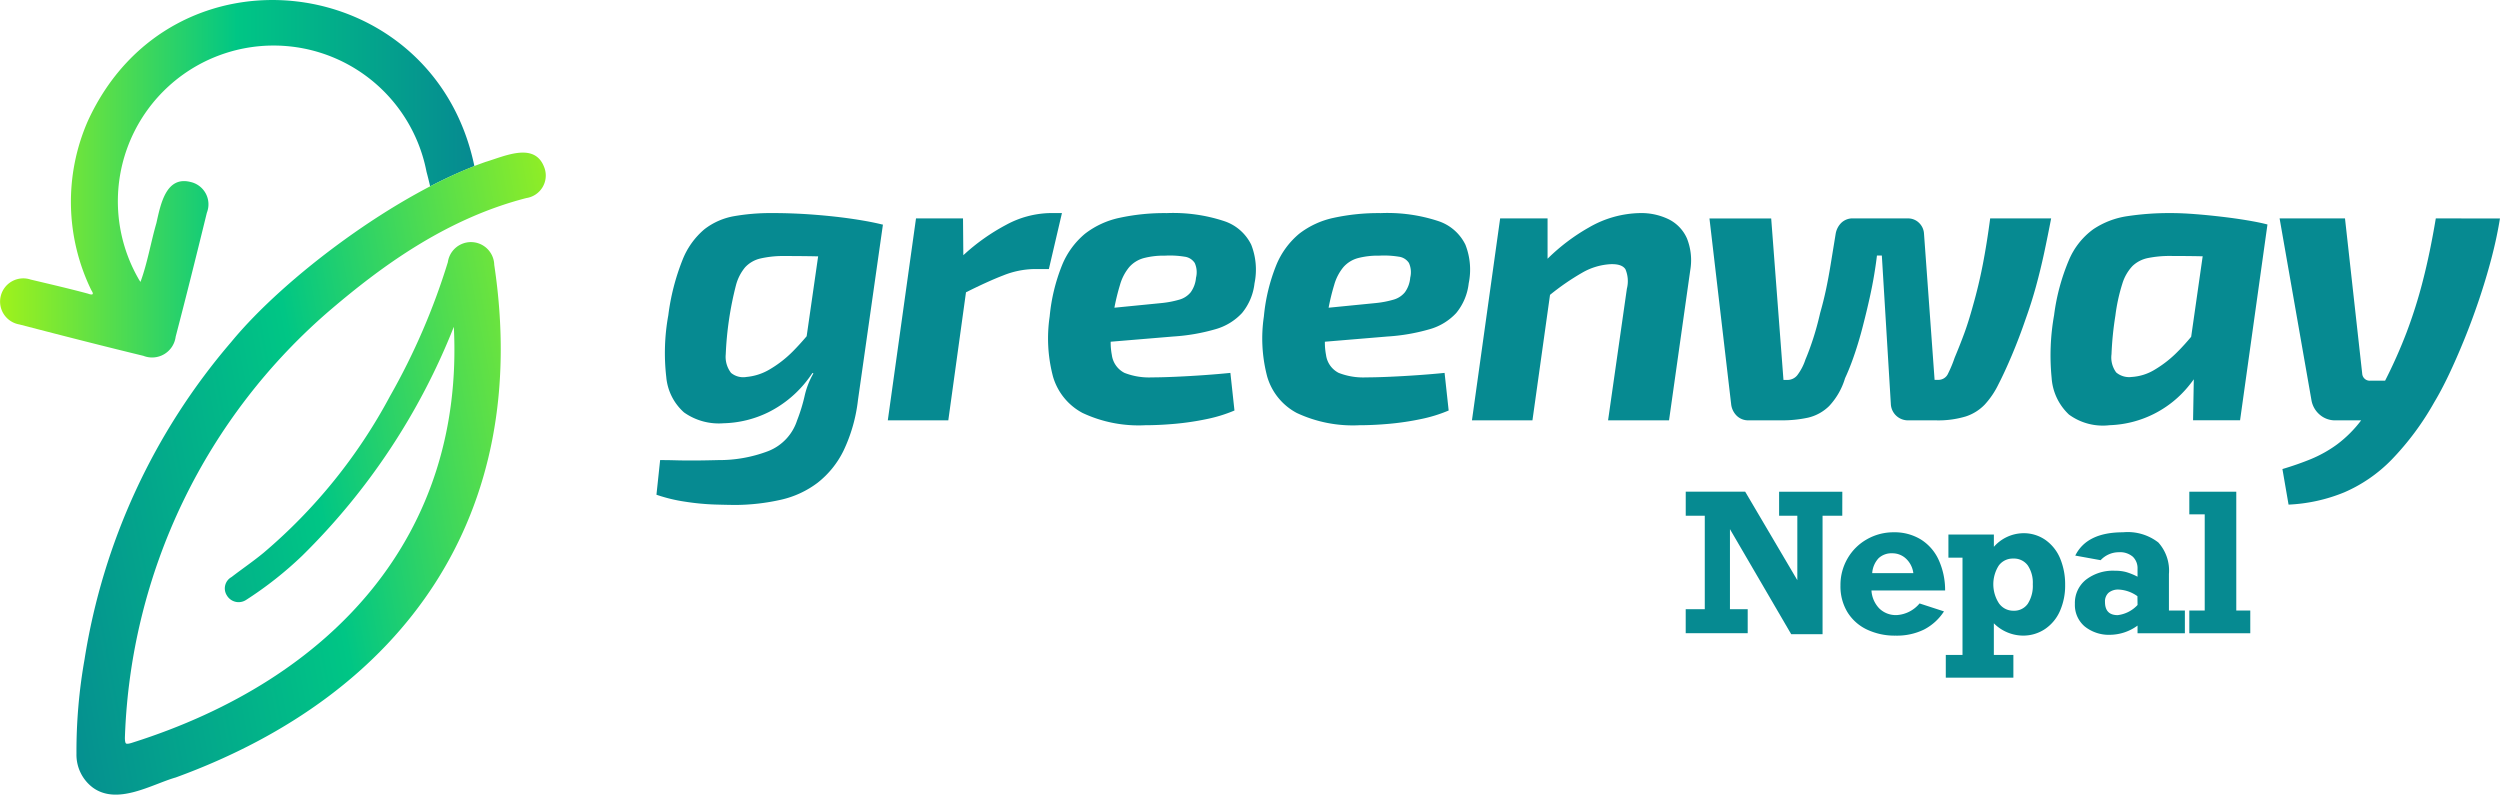 <svg xmlns="http://www.w3.org/2000/svg" xmlns:xlink="http://www.w3.org/1999/xlink" width="188.648" height="59.959" viewBox="0 0 188.648 59.959">
  <defs>
    <linearGradient id="linear-gradient" y1="0.5" x2="1" y2="0.5" gradientUnits="objectBoundingBox">
      <stop offset="0" stop-color="#a0f21b"/>
      <stop offset="0.5" stop-color="#00c685"/>
      <stop offset="1" stop-color="#068a91"/>
    </linearGradient>
    <linearGradient id="linear-gradient-2" x1="1.15" y1="0.332" x2="-0.137" y2="0.674" xlink:href="#linear-gradient"/>
  </defs>
  <g id="Group_4116" data-name="Group 4116" transform="translate(-198.998 -1157.629)">
    <g id="Group_4060" data-name="Group 4060" transform="translate(248.533 1173.708)">
      <path id="Path_10165" data-name="Path 10165" d="M486.852,1246.694q-1.342-.2-2.93-.324t-3.193-.124a16.113,16.113,0,0,0-2.853.231,5.08,5.08,0,0,0-2.252.987,5.8,5.8,0,0,0-1.65,2.3,17.028,17.028,0,0,0-1.08,4.2,15.835,15.835,0,0,0-.154,4.642,4.045,4.045,0,0,0,1.342,2.684,4.538,4.538,0,0,0,2.977.817,8.1,8.1,0,0,0,3.393-.833,8.464,8.464,0,0,0,2.684-2.113,9.109,9.109,0,0,0,.635-.847l.074.029a6.006,6.006,0,0,0-.663,1.7,13.05,13.05,0,0,1-.57,1.851,3.71,3.71,0,0,1-2.175,2.313,10.379,10.379,0,0,1-3.779.679q-1.142.03-1.912.031t-1.342-.016q-.571-.016-1.126-.015L472,1267.5a11.882,11.882,0,0,0,2.159.524,18.578,18.578,0,0,0,2.267.216q1.064.031,1.589.031a15.939,15.939,0,0,0,3.409-.4,7.194,7.194,0,0,0,2.745-1.281,6.956,6.956,0,0,0,1.959-2.437,12.055,12.055,0,0,0,1.08-3.809l1.882-13.232-.042,0Q488.186,1246.894,486.852,1246.694Zm-4.519,9.948a8.543,8.543,0,0,1-1.789,1.4,4.154,4.154,0,0,1-1.758.571,1.436,1.436,0,0,1-1.157-.308,1.982,1.982,0,0,1-.4-1.4,25.156,25.156,0,0,1,.771-5.213,3.49,3.49,0,0,1,.694-1.357,2.268,2.268,0,0,1,1.157-.663,7.758,7.758,0,0,1,1.866-.185q.926,0,1.959.015l.525.011-.866,6.027C483,1255.935,482.67,1256.3,482.333,1256.642Z" transform="translate(-472 -1246.247)" fill="#068a91"/>
      <path id="Path_10166" data-name="Path 10166" d="M581.358,1246.247h-.926a7.23,7.23,0,0,0-3.269.879,15.376,15.376,0,0,0-3.246,2.3l-.024-2.78h-3.547l-2.128,15.238h4.565l1.334-9.659q1.671-.837,2.815-1.276a6.551,6.551,0,0,1,2.329-.478h1.111Z" transform="translate(-550.76 -1246.247)" fill="#068a91"/>
      <path id="Path_10167" data-name="Path 10167" d="M648.194,1246.849a12.273,12.273,0,0,0-4.334-.6,15.924,15.924,0,0,0-3.547.355,6.429,6.429,0,0,0-2.606,1.2,6.058,6.058,0,0,0-1.728,2.36,13.774,13.774,0,0,0-.941,3.886,11.291,11.291,0,0,0,.247,4.519,4.537,4.537,0,0,0,2.236,2.761,9.944,9.944,0,0,0,4.735.925q1.048,0,2.252-.108a20.589,20.589,0,0,0,2.375-.355,10.964,10.964,0,0,0,2.1-.648l-.308-2.838q-.895.092-1.99.169t-2.144.123q-1.049.047-1.789.047a5.074,5.074,0,0,1-2.067-.339,1.775,1.775,0,0,1-.956-1.357,4.9,4.9,0,0,1-.087-.995l4.714-.393a14.666,14.666,0,0,0,3.208-.556,4.338,4.338,0,0,0,1.99-1.218,4.259,4.259,0,0,0,.941-2.236,5.14,5.14,0,0,0-.247-2.915A3.487,3.487,0,0,0,648.194,1246.849Zm-2.113,4.272a2.185,2.185,0,0,1-.4,1.1,1.7,1.7,0,0,1-.848.555,7.4,7.4,0,0,1-1.372.262l-3.538.35a16.35,16.35,0,0,1,.422-1.723,3.643,3.643,0,0,1,.71-1.357,2.256,2.256,0,0,1,1.08-.663,5.926,5.926,0,0,1,1.6-.185,6.9,6.9,0,0,1,1.48.077,1.07,1.07,0,0,1,.771.478A1.7,1.7,0,0,1,646.082,1251.12Z" transform="translate(-605.366 -1246.247)" fill="#068a91"/>
      <path id="Path_10168" data-name="Path 10168" d="M737.274,1246.849a12.276,12.276,0,0,0-4.334-.6,15.928,15.928,0,0,0-3.548.355,6.429,6.429,0,0,0-2.606,1.2,6.06,6.06,0,0,0-1.728,2.36,13.775,13.775,0,0,0-.94,3.886,11.292,11.292,0,0,0,.246,4.519,4.539,4.539,0,0,0,2.236,2.761,9.945,9.945,0,0,0,4.735.925q1.048,0,2.252-.108a20.6,20.6,0,0,0,2.375-.355,10.96,10.96,0,0,0,2.1-.648l-.308-2.838q-.895.092-1.99.169t-2.144.123q-1.049.047-1.789.047a5.075,5.075,0,0,1-2.067-.339,1.776,1.776,0,0,1-.956-1.357,4.937,4.937,0,0,1-.087-.995l4.714-.393a14.664,14.664,0,0,0,3.208-.556,4.337,4.337,0,0,0,1.99-1.218,4.256,4.256,0,0,0,.941-2.236,5.143,5.143,0,0,0-.247-2.915A3.487,3.487,0,0,0,737.274,1246.849Zm-2.113,4.272a2.184,2.184,0,0,1-.4,1.1,1.7,1.7,0,0,1-.848.555,7.408,7.408,0,0,1-1.372.262l-3.538.35a16.347,16.347,0,0,1,.422-1.723,3.643,3.643,0,0,1,.709-1.357,2.255,2.255,0,0,1,1.08-.663,5.925,5.925,0,0,1,1.6-.185,6.9,6.9,0,0,1,1.481.077,1.069,1.069,0,0,1,.771.478A1.7,1.7,0,0,1,735.161,1251.12Z" transform="translate(-678.282 -1246.247)" fill="#068a91"/>
      <path id="Path_10169" data-name="Path 10169" d="M827.37,1248.159a2.926,2.926,0,0,0-1.357-1.434,4.717,4.717,0,0,0-2.19-.478,7.926,7.926,0,0,0-3.84,1.08,14.767,14.767,0,0,0-3.131,2.366v-3.045h-3.578l-2.128,15.238h4.565l1.326-9.468a18.3,18.3,0,0,1,2.422-1.668,4.79,4.79,0,0,1,2.144-.647q.863-.031,1.126.385a2.308,2.308,0,0,1,.108,1.465l-1.419,9.932h4.6l1.6-11.32A4.457,4.457,0,0,0,827.37,1248.159Z" transform="translate(-749.609 -1246.247)" fill="#068a91"/>
      <path id="Path_10170" data-name="Path 10170" d="M911.964,1263.34a1.231,1.231,0,0,0,.91.355h2.468a9.175,9.175,0,0,0,2.005-.2,3.353,3.353,0,0,0,1.6-.879,5.274,5.274,0,0,0,1.2-2.1q.246-.524.494-1.187t.478-1.419q.231-.755.416-1.5.247-.956.463-1.928t.355-1.82q.139-.847.2-1.4h.37l.679,11.2a1.292,1.292,0,0,0,1.326,1.234H927a7.163,7.163,0,0,0,2.252-.293,3.479,3.479,0,0,0,1.434-.895,6.281,6.281,0,0,0,1.033-1.527q.463-.894,1.018-2.206t1.049-2.76q.432-1.2.771-2.437t.617-2.53q.277-1.3.524-2.591h-4.6q-.247,1.882-.555,3.47t-.74,3.1q-.339,1.234-.663,2.113t-.725,1.835a9.292,9.292,0,0,1-.493,1.188.793.793,0,0,1-.74.478h-.278l-.8-11.043a1.219,1.219,0,0,0-.37-.8,1.171,1.171,0,0,0-.864-.339H920.8a1.223,1.223,0,0,0-.972.37,1.525,1.525,0,0,0-.386.771q-.216,1.326-.385,2.36t-.355,1.9q-.185.865-.432,1.728-.247,1.08-.54,1.974t-.571,1.542a4,4,0,0,1-.617,1.188.95.95,0,0,1-.74.355H915.5l-.926-12.184h-4.658l1.635,14A1.44,1.44,0,0,0,911.964,1263.34Z" transform="translate(-830.456 -1248.056)" fill="#068a91"/>
      <path id="Path_10171" data-name="Path 10171" d="M1064.643,1246.524q-1.034-.123-2.036-.2t-1.8-.077a21.179,21.179,0,0,0-3.285.231,6.245,6.245,0,0,0-2.576.987,5.523,5.523,0,0,0-1.835,2.314,15.757,15.757,0,0,0-1.126,4.179,17.29,17.29,0,0,0-.185,4.719,4.177,4.177,0,0,0,1.311,2.776,4.326,4.326,0,0,0,3.069.8,8.031,8.031,0,0,0,6-3.008c.121-.147.236-.3.348-.456l-.055,3.093h3.547l2.067-14.775q-.586-.155-1.5-.309T1064.643,1246.524Zm-3.255,10.1a8.534,8.534,0,0,1-1.8,1.434,3.778,3.778,0,0,1-1.743.555,1.516,1.516,0,0,1-1.172-.34,1.9,1.9,0,0,1-.355-1.373,24.573,24.573,0,0,1,.293-2.915,13.521,13.521,0,0,1,.524-2.406,3.364,3.364,0,0,1,.771-1.342,2.372,2.372,0,0,1,1.172-.6,8.3,8.3,0,0,1,1.727-.154q.894,0,1.912.015l.481.01-.868,6.073C1062.021,1255.953,1061.708,1256.3,1061.389,1256.627Z" transform="translate(-946.521 -1246.247)" fill="#068a91"/>
      <path id="Path_10172" data-name="Path 10172" d="M1158.843,1248.457q-.432,2.591-.972,4.688a36.629,36.629,0,0,1-1.234,3.918,37.553,37.553,0,0,1-1.62,3.64h-1.11a.568.568,0,0,1-.617-.525l-1.3-11.721h-4.935l2.406,13.727a1.856,1.856,0,0,0,.617,1.08,1.762,1.762,0,0,0,1.2.432h1.932a9.1,9.1,0,0,1-1.823,1.82,9.5,9.5,0,0,1-1.959,1.1q-1.018.416-2.159.755l.463,2.684a12.531,12.531,0,0,0,4.2-.925,11.182,11.182,0,0,0,3.578-2.468,21.028,21.028,0,0,0,3.208-4.318q.556-.925,1.126-2.128t1.141-2.606q.571-1.4,1.095-2.946t.941-3.115q.417-1.573.663-3.085Z" transform="translate(-1024.574 -1248.056)" fill="#068a91"/>
      <path id="Path_10173" data-name="Path 10173" d="M911.879,1362.121h-4.77v1.814h1.375v4.862l-3.934-6.677h-4.487v1.814H901.5v7.052h-1.439v1.814h4.678v-1.814H903.4v-6.039l4.621,7.924h2.367v-8.938h1.488Z" transform="translate(-822.394 -1341.096)" fill="#068a91"/>
      <path id="Path_10174" data-name="Path 10174" d="M971.812,1381.076a3.55,3.55,0,0,0-1.343-1.538,3.8,3.8,0,0,0-2.048-.542,4.026,4.026,0,0,0-2.009.521,3.889,3.889,0,0,0-1.467,1.442,3.978,3.978,0,0,0-.542,2.056,3.752,3.752,0,0,0,.521,2,3.465,3.465,0,0,0,1.467,1.315,4.887,4.887,0,0,0,2.179.464,4.655,4.655,0,0,0,2.134-.457,3.964,3.964,0,0,0,1.51-1.372l-1.843-.6a2.423,2.423,0,0,1-1.729.879,1.784,1.784,0,0,1-1.308-.5,2.132,2.132,0,0,1-.592-1.357H972.3A5.493,5.493,0,0,0,971.812,1381.076Zm-5.014,1a1.837,1.837,0,0,1,.485-1.127,1.422,1.422,0,0,1,1.024-.368,1.489,1.489,0,0,1,1.053.415,1.8,1.8,0,0,1,.542,1.081Z" transform="translate(-875.058 -1354.909)" fill="#068a91"/>
      <path id="Path_10175" data-name="Path 10175" d="M1015.691,1379.9a2.858,2.858,0,0,0-1.7-.514,3,3,0,0,0-2.2,1.028v-.928h-3.43v1.743h1.063v7.343h-1.261v1.716h5.1v-1.716h-1.474v-2.389a3.14,3.14,0,0,0,2.176.929,2.946,2.946,0,0,0,1.691-.5,3.175,3.175,0,0,0,1.124-1.364,4.745,4.745,0,0,0,.389-1.96,5.064,5.064,0,0,0-.375-1.992A3.226,3.226,0,0,0,1015.691,1379.9Zm-1.343,4.813a1.249,1.249,0,0,1-1.077.521,1.312,1.312,0,0,1-1.1-.564,2.635,2.635,0,0,1-.014-2.839,1.3,1.3,0,0,1,1.088-.532,1.29,1.29,0,0,1,1.1.511,2.33,2.33,0,0,1,.383,1.425A2.5,2.5,0,0,1,1014.348,1384.713Z" transform="translate(-910.87 -1355.229)" fill="#068a91"/>
      <path id="Path_10176" data-name="Path 10176" d="M1069,1382.143a3.168,3.168,0,0,0-.8-2.378,3.775,3.775,0,0,0-2.668-.769q-2.729,0-3.6,1.758l1.914.347a1.881,1.881,0,0,1,1.368-.6,1.482,1.482,0,0,1,1.063.34,1.2,1.2,0,0,1,.354.907v.6a4.778,4.778,0,0,0-.861-.351,3.2,3.2,0,0,0-.847-.1,3.33,3.33,0,0,0-2.193.684,2.241,2.241,0,0,0-.826,1.818,2.123,2.123,0,0,0,.737,1.7,2.917,2.917,0,0,0,1.963.631,3.565,3.565,0,0,0,2.027-.694v.581h3.572V1384.9H1069Zm-2.368,2.339a2.438,2.438,0,0,1-1.5.766q-.957,0-.957-1a.875.875,0,0,1,.269-.688,1.133,1.133,0,0,1,.779-.241,2.637,2.637,0,0,1,1.4.5Z" transform="translate(-954.869 -1354.909)" fill="#068a91"/>
      <path id="Path_10177" data-name="Path 10177" d="M1113.028,1362.121h-3.544v1.708h1.162v7.258h-1.162v1.715h4.6v-1.715h-1.056Z" transform="translate(-993.815 -1341.096)" fill="#068a91"/>
    </g>
    <g id="Group_4061" data-name="Group 4061" transform="translate(198.998 1157.629)">
      <path id="Path_10178" data-name="Path 10178" d="M212.253,1183.038c.732-2.8,1.5-5.86,2.355-9.359a1.726,1.726,0,0,0-1.215-2.314c-1.865-.483-2.272,1.662-2.594,3.1-.421,1.451-.679,3.028-1.2,4.435a2.118,2.118,0,0,1-.182-.292,11.752,11.752,0,1,1,21.765-8.021c.094.35.188.725.274,1.106a34.059,34.059,0,0,1,3.339-1.528c-3.062-14.766-22.852-17.231-29.174-3.393a15.2,15.2,0,0,0,.268,12.753c.234.35.083.385-.26.26-1.434-.385-2.882-.719-4.327-1.063a1.751,1.751,0,1,0-.844,3.389c3.629.944,6.6,1.7,9.358,2.368A1.792,1.792,0,0,0,212.253,1183.038Z" transform="translate(-198.998 -1157.629)" fill="url(#linear-gradient)"/>
      <path id="Path_10179" data-name="Path 10179" d="M266.1,1222.3c-.684-2.059-2.972-.946-4.462-.5-6.653,2.326-15.139,8.658-19.195,13.594a48.262,48.262,0,0,0-11.065,23.95,39.694,39.694,0,0,0-.609,7.125,3.1,3.1,0,0,0,1.226,2.538c1.867,1.37,4.476-.251,6.266-.758,17.284-6.305,26.862-19.854,24.033-38.686a1.759,1.759,0,0,0-3.5-.2,50.423,50.423,0,0,1-4.369,10.119,40.5,40.5,0,0,1-9.52,11.8c-.787.653-1.63,1.223-2.436,1.845a.979.979,0,0,0-.353,1.382,1.03,1.03,0,0,0,1.464.336,27.885,27.885,0,0,0,4.222-3.328,50.024,50.024,0,0,0,11.443-17.274c.791,15.669-9.09,26.582-24.263,31.381-.341.115-.445.081-.473.06s-.091-.108-.084-.474a44.48,44.48,0,0,1,15.615-32.336c3.6-3.054,8.513-6.762,14.68-8.348A1.718,1.718,0,0,0,266.1,1222.3Z" transform="translate(-224.999 -1209.582)" fill="url(#linear-gradient-2)"/>
    </g>
  </g>
</svg>
